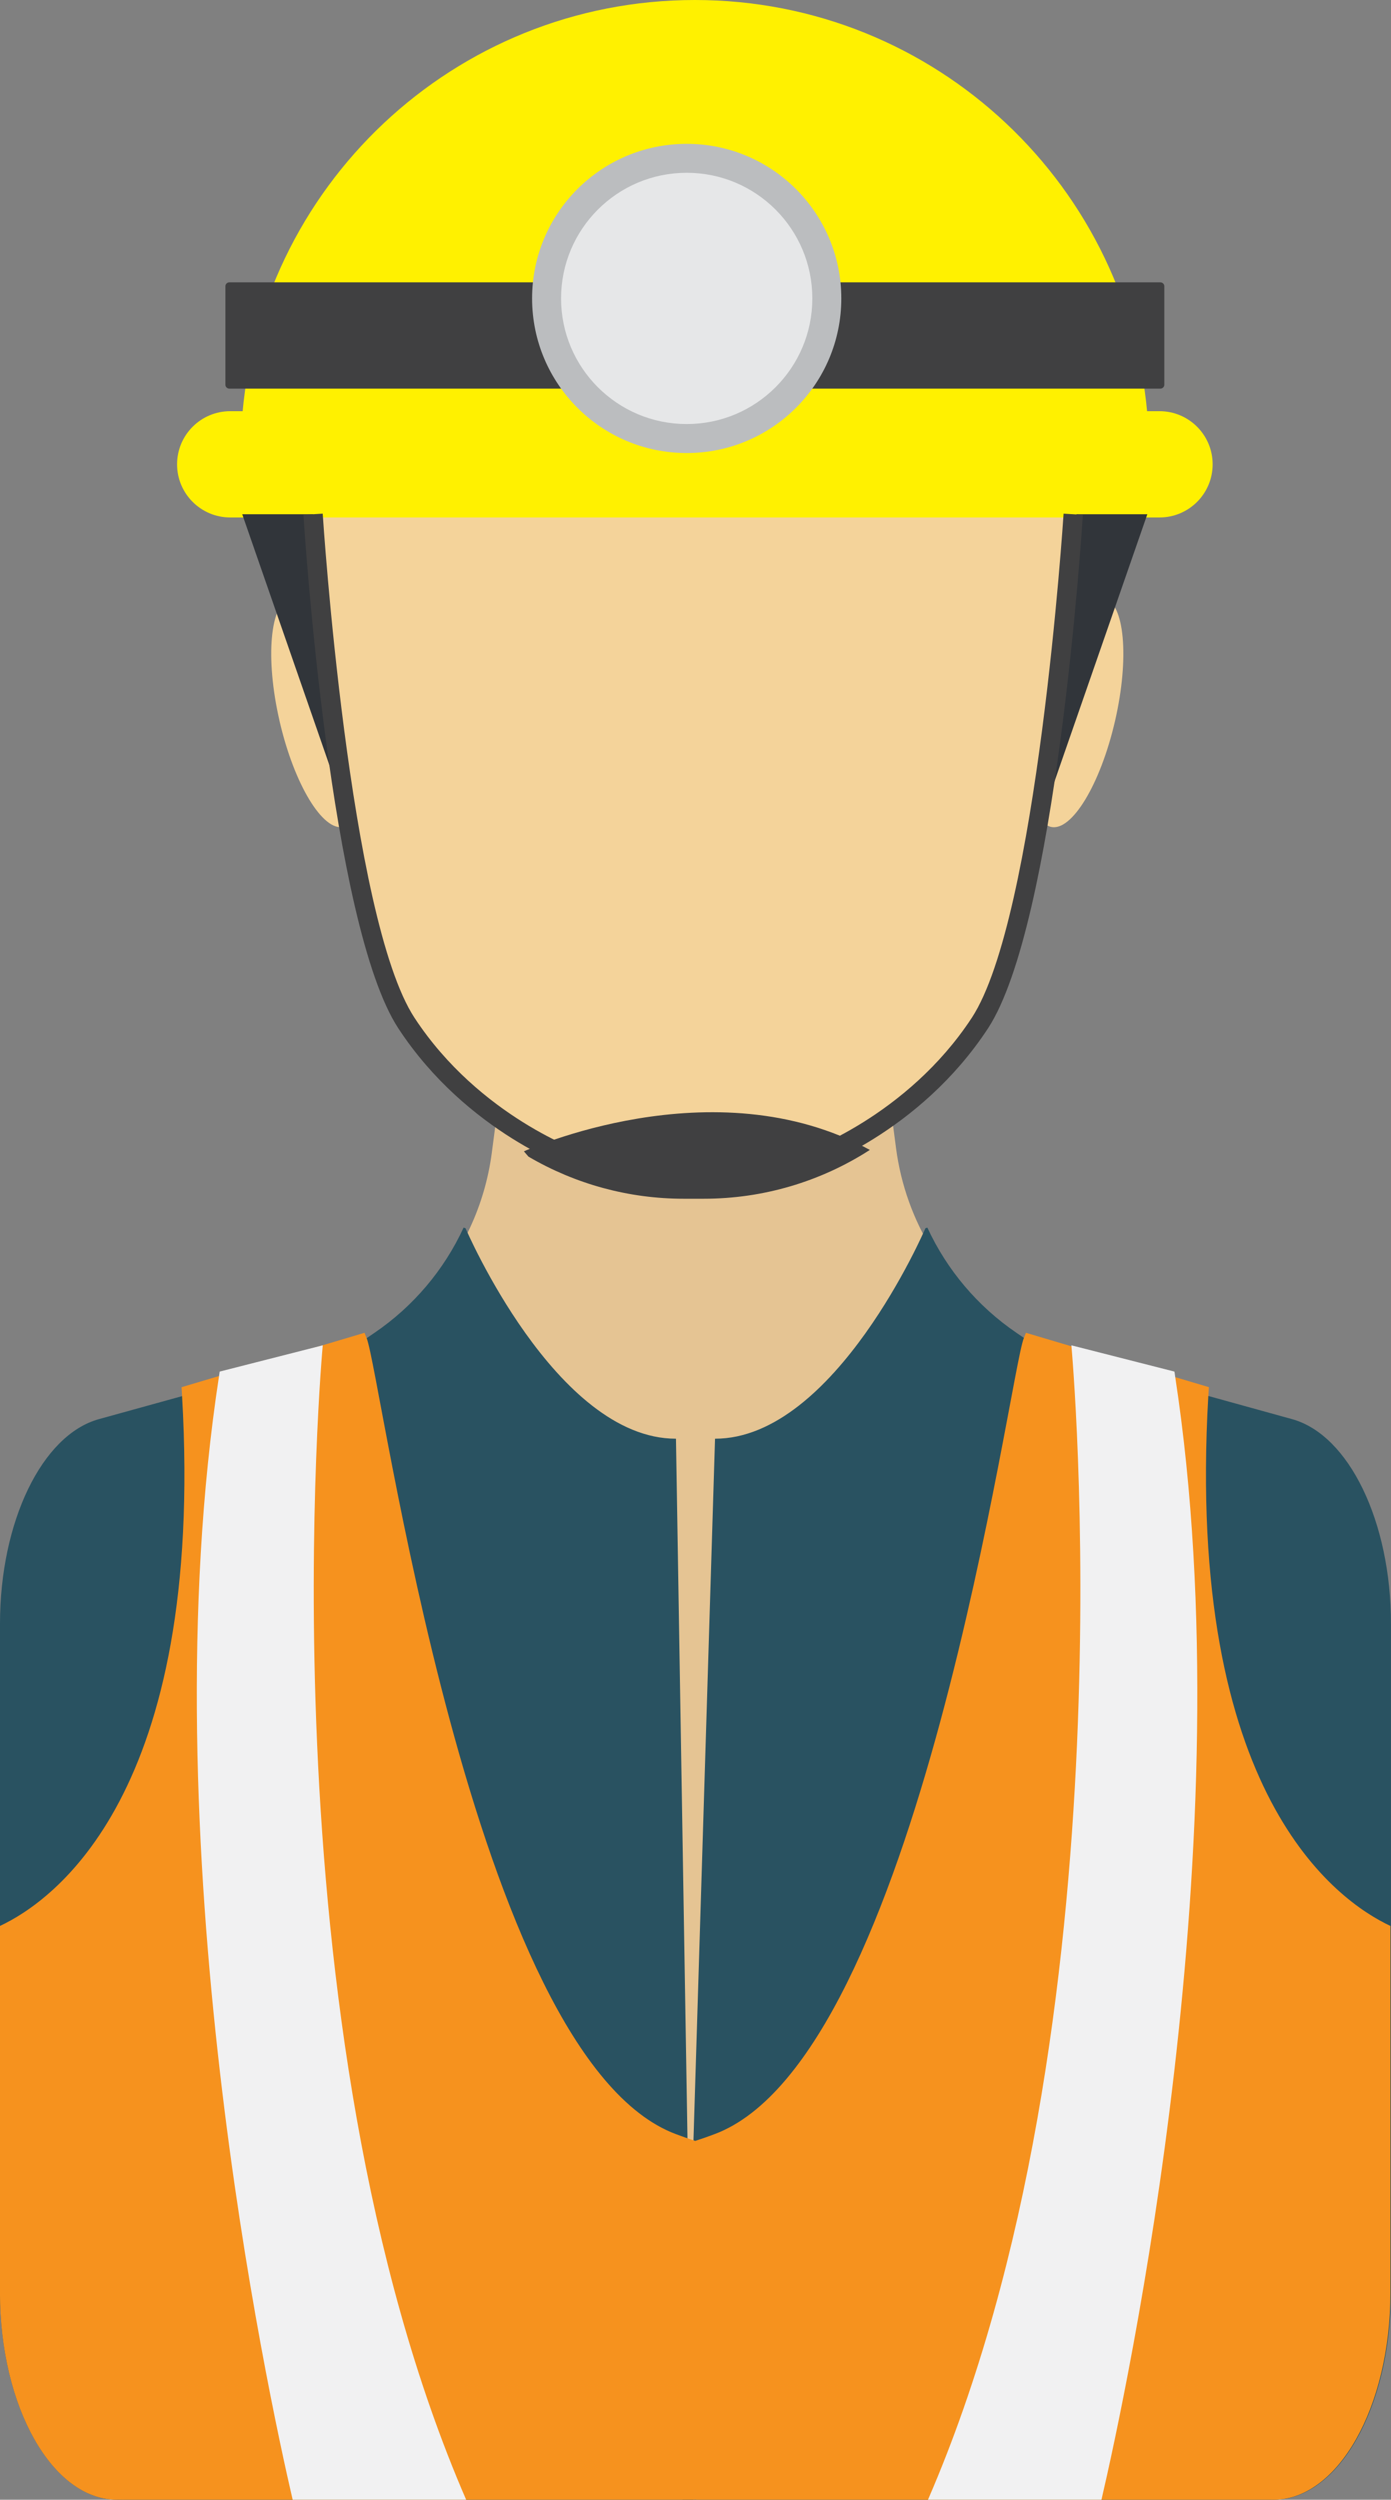 <svg xmlns="http://www.w3.org/2000/svg" width="601" height="1080" viewBox="0 0 601 1080"><rect x="0" y="0" width="601" height="1080" fill="#808080" stroke="none"/><g id="a"/><g id="b"><g id="c"><g id="d"><path d="M599.76 701.53v288.96c0 49.43-22.63 89.51-50.57 89.51H53.36c-27.94.0-50.57-40.09-50.57-89.51V701.53c0-44.1 18.15-81.62 42.75-88.4l39.8-11 63.13-17.48c3.53-.97 7.01-2.61 10.35-4.87l3.59-2.44 2.2-1.51c16.87-11.49 30.11-27.28 38.49-45.45 4.7-10.1 7.88-20.96 9.38-32.23l1.81-13.83c4.65-35.1 25.64-65.91 56.61-83.06l26.86-14.86v-2.42l2.2 1.21 2.17-1.21v2.42l26.86 14.86c30.98 17.15 51.97 47.96 56.61 83.06l1.56 11.86c4.17 31.53 21.57 59.78 47.87 77.68l8.68 5.92c3.34 2.27 6.82 3.9 10.35 4.87l102.93 28.48c24.6 6.78 42.75 44.3 42.75 88.4z" fill="#e5c493"/><path d="M470.47 275.76l.25-.03-34.82 135.41c-5.87 22.85-18.82 43.23-36.99 58.25l-24.16 19.96c-3.45 2.87-7.07 5.48-10.83 7.85-17.9 11.56-38.8 17.73-60.29 17.73h-7.37c-19.93.0-39.33-5.32-56.33-15.29-5.18-3-10.13-6.45-14.78-10.29l-24.13-19.96c-18.2-15.02-31.14-35.4-37.02-58.25l-34.82-135.41.25.03c-7.6-22.01-11.8-45.85-11.8-70.76C117.63 94.7 199.26 5.3 299.96 5.3S482.27 94.7 482.27 205c0 24.91-4.2 48.74-11.8 70.76z" fill="#f4d39a"/><g><path d="M481.76 311.51c-6.3 27.34-18.7 47.82-27.68 45.76-8.99-2.08-11.16-25.92-4.87-53.25 6.3-27.34 18.69-47.83 27.68-45.76 8.99 2.08 11.17 25.92 4.87 53.25z" fill="#f4d39a"/><path d="M120.78 311.51c6.3 27.34 18.69 47.82 27.68 45.76 8.99-2.08 11.16-25.92 4.87-53.25-6.3-27.34-18.69-47.83-27.67-45.76-8.99 2.08-11.17 25.92-4.87 53.25z" fill="#f4d39a"/></g><path d="M500.98 223.57H99.48c-12.68.0-22.97-10.28-22.97-22.96h0c0-12.68 10.28-22.96 22.97-22.96h401.5c12.68.0 22.96 10.28 22.96 22.96h0c0 12.68-10.28 22.96-22.96 22.96z" fill="#fff100"/><path d="M104.66 222.18 150.58 354.38 135.27 222.18H104.66z" fill="#31353a"/><path d="M495.72 222.18 449.79 354.38 465.1 222.18H495.72z" fill="#31353a"/><path d="M496.06 183.2H104.39C111.1 80.91 196.19.0 300.23.0s189.13 80.91 195.83 183.2z" fill="#fff100"/><path d="M99.08 121.98H501.37c.93.0 1.69.76 1.69 1.69v42.55c0 .93-.76 1.69-1.69 1.69H99.08c-.93.0-1.69-.76-1.69-1.69v-42.55c0-.93.76-1.69 1.69-1.69z" fill="#404041"/><path d="M363.5 128.93c0 36.9-29.9 66.81-66.8 66.81s-66.8-29.91-66.8-66.81 29.91-66.79 66.8-66.79 66.8 29.91 66.8 66.79z" fill="#bbbdbf"/><circle cx="296.7" cy="128.93" r="54.28" fill="#e6e7e8"/><path d="M375.83 496.82c-21.29 13.73-46.15 21.09-71.7 21.09h-8.78c-23.7.0-46.77-6.33-67-18.18-1.29-1.46-1.99-2.29-1.99-2.29.0.0 81.84-37.63 149.47-.62z" fill="#404041"/><path d="M249.46 505.87c-1.93-.65-47.64-16.29-77.32-61.52-29.49-44.93-40.58-214.71-41.04-221.91l8.33-.53c.11 1.75 11.39 174.75 39.68 217.86 28.1 42.83 72.53 58.02 72.98 58.17l-2.64 7.92z" fill="#404041"/><path d="M349.52 505.87l-2.65-7.92c.45-.15 44.95-15.46 72.98-58.17 28.3-43.11 39.57-216.11 39.69-217.86l8.33.53c-.46 7.2-11.54 176.98-41.03 221.91-29.68 45.23-75.39 60.87-77.32 61.52z" fill="#404041"/><path d="M292.06 621.58 299.6 1080H50.57C22.63 1080 0 1039.91.0 990.49V701.53c0-44.1 18.15-81.62 42.75-88.4l35.93-9.94 67-18.54c3.54-.97 7.01-2.61 10.35-4.87l2.39-1.63 3.4-2.32c16.87-11.49 30.11-27.28 38.49-45.45l.83.28s38.97 90.93 90.91 90.93z" fill="#295261"/><path d="M308.94 621.58 294.85 1080h255.57c27.94.0 50.57-40.09 50.57-89.51V701.53c0-44.1-18.15-81.62-42.75-88.4l-102.93-28.48c-3.53-.97-7.01-2.61-10.35-4.87l-5.79-3.95c-16.87-11.49-30.11-27.28-38.49-45.45l-.84.28s-38.97 90.93-90.91 90.93z" fill="#295261"/><path d="M522.1 603.19c.02-.37.02-.7.05-1.06.06-.92.11-1.86.17-2.81l-79.05-23.49s-.2.53-.59 1.51c-.08.25-.19.49-.33.81-6.24 15.25-45.21 310.89-133.63 343.9-2.72 1.04-5.5 2-8.34 2.92-2.83-.92-5.61-1.89-8.33-2.92-88.42-33.01-127.39-328.65-133.63-343.9-.14-.32-.25-.56-.33-.81-.39-.97-.59-1.51-.59-1.51l-18.82 5.6-44.06 13.08-16.17 4.82c.06.95.11 1.89.17 2.81.03.37.03.7.05 1.06 9.91 172.31-55.86 218.2-78.69 228.9v158.4c0 49.43 22.63 89.51 50.57 89.51h249.03l.78-.09.79.09h249.03c27.94.0 50.57-40.09 50.57-89.51v-158.4c-22.83-10.7-88.6-56.59-78.69-228.9z" fill="#f6921e"/><path d="M201.41 1080H126.45c-10.66-45.83-62.54-285.29-31.81-485.5.09-.63.17-1.27.28-1.91l43.78-11.16.75-.19s-27.14 293.34 61.96 498.77z" fill="#f1f1f2"/><path d="M400.94 1080h74.96c10.66-45.83 62.54-285.29 31.81-485.5-.08-.63-.16-1.27-.28-1.91l-43.78-11.16-.75-.19s27.14 293.34-61.96 498.77z" fill="#f1f1f2"/></g></g></g></svg>